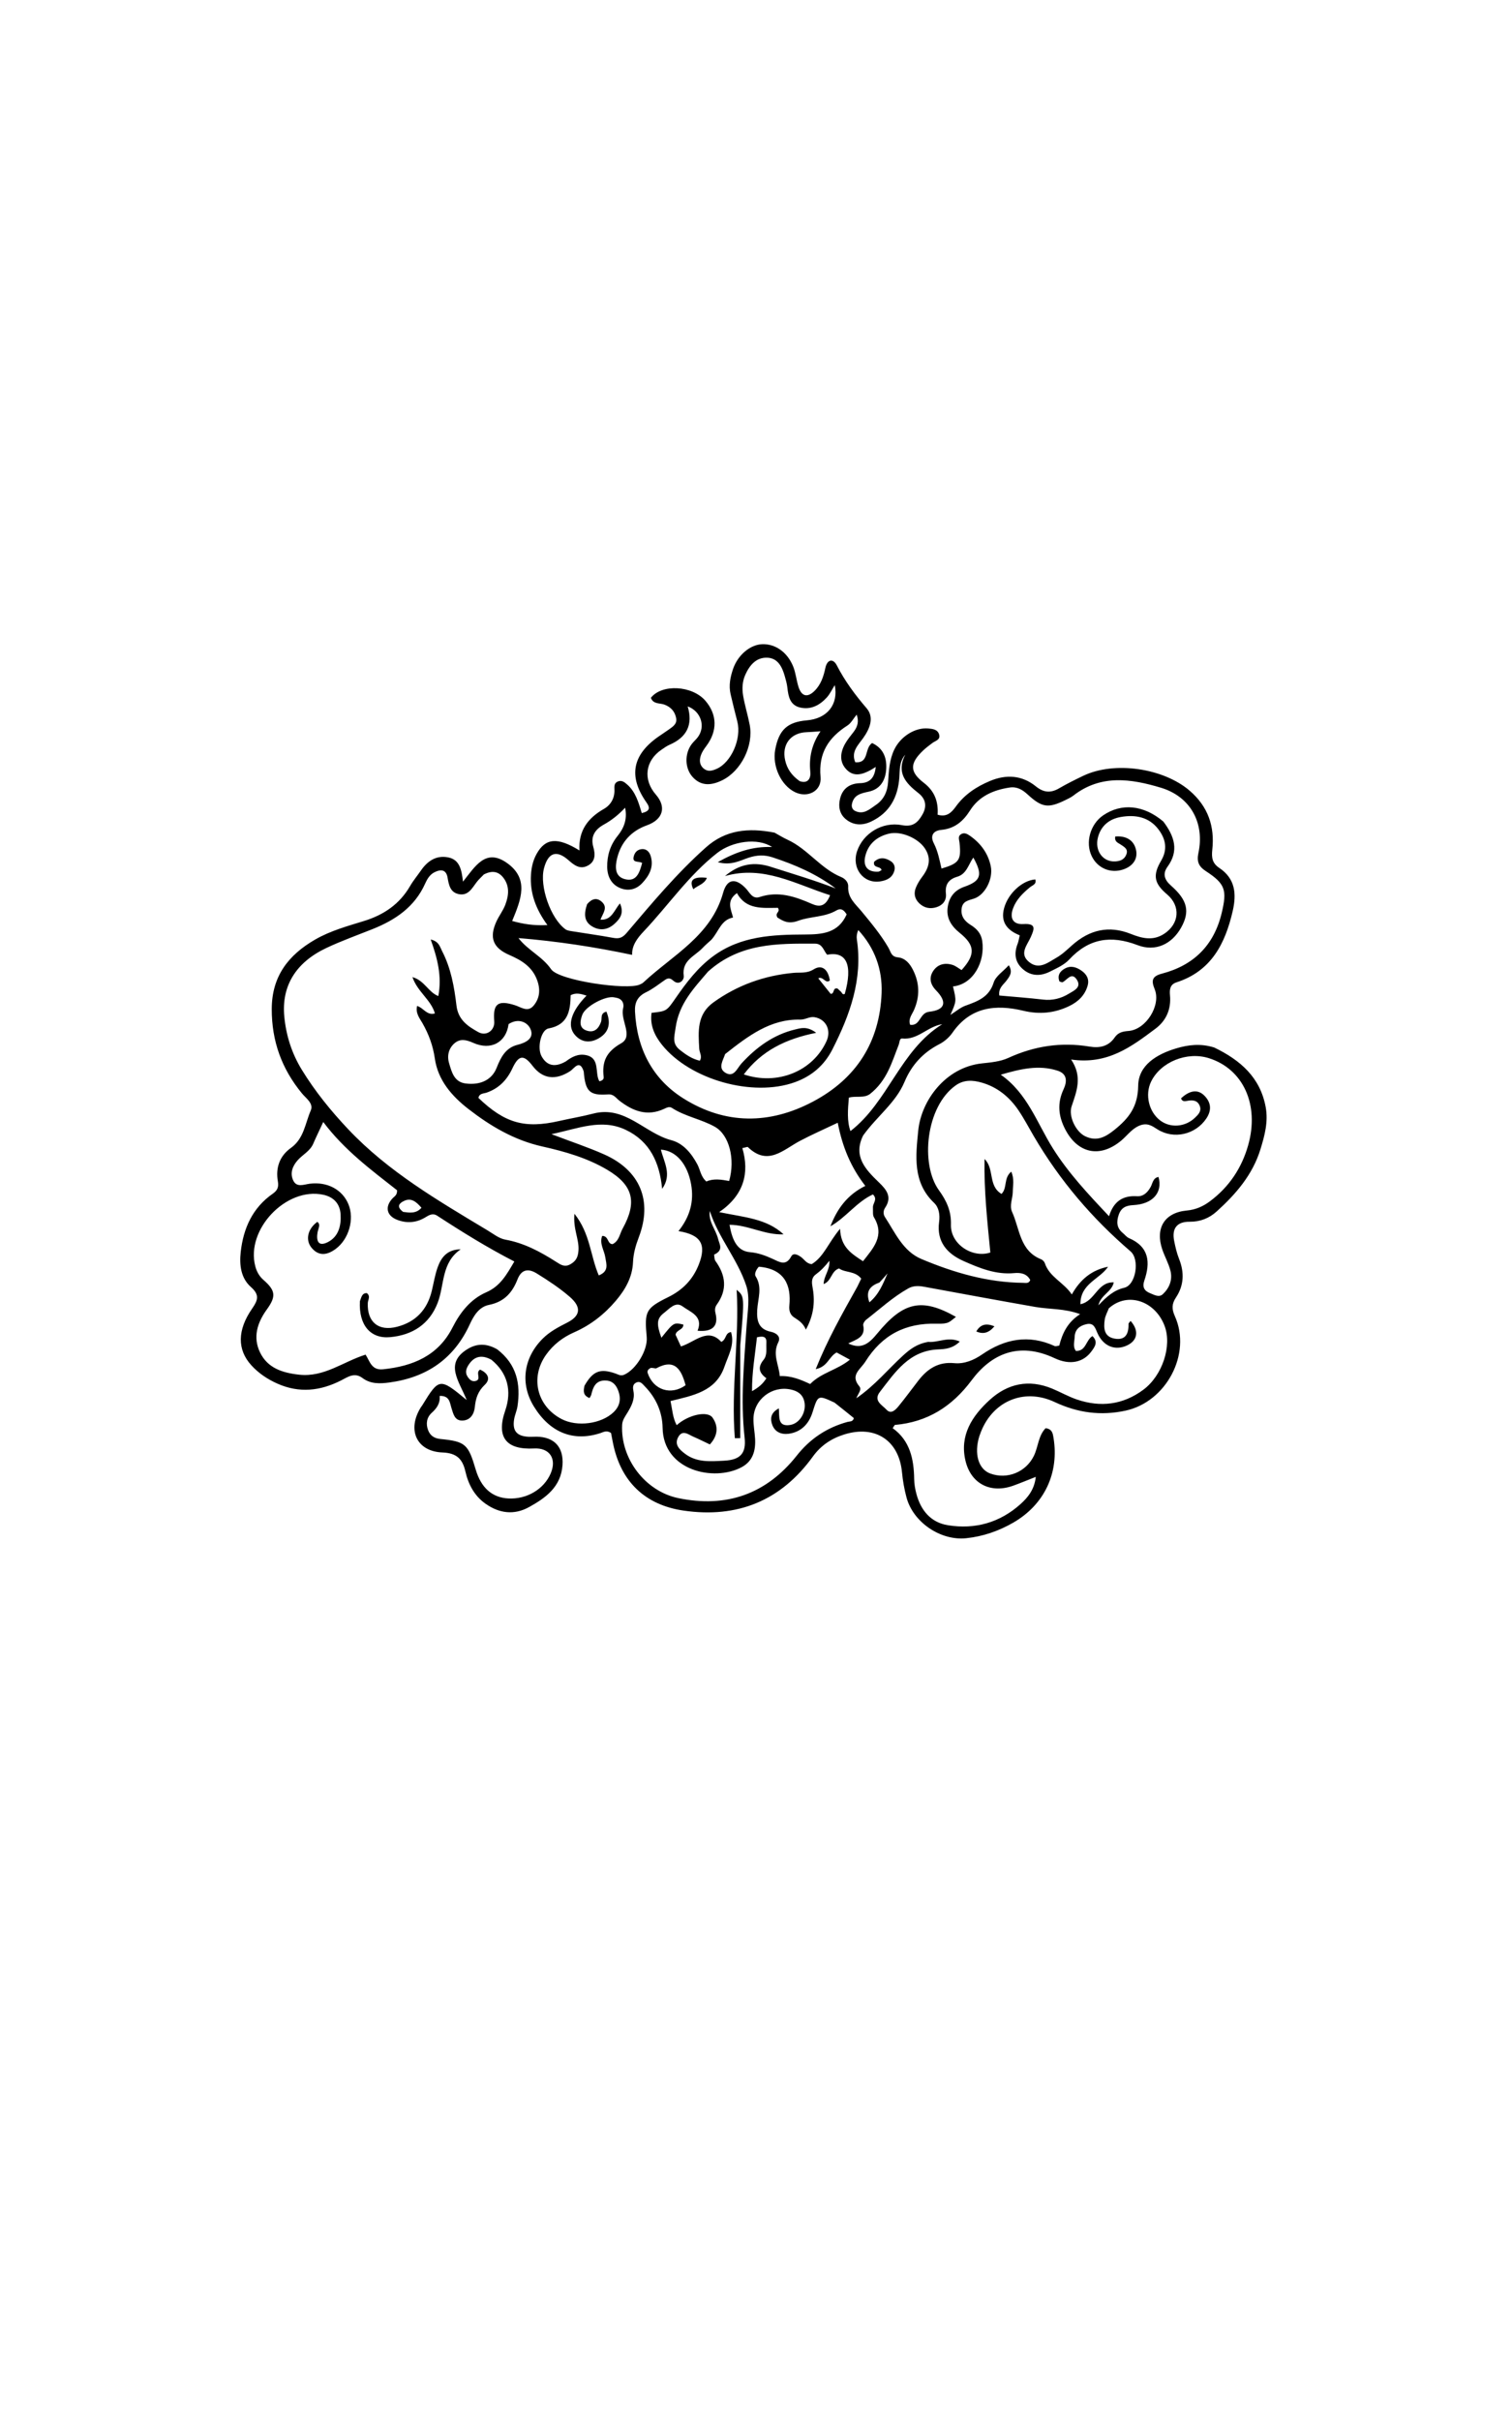 <svg version="1.1" id="Layer_1" xmlns="http://www.w3.org/2000/svg" xmlns:xlink="http://www.w3.org/1999/xlink" x="0px" y="0px"
	 width="100%" viewBox="0 0 560 896" enable-background="new 0 0 560 896" xml:space="preserve">
<path fill="#000000" opacity="1" stroke="none" 
	d="
M449.72,387.841 
	C459.503,392.571 466.75,398.968 468.769,409.878 
	C469.78,415.342 468.389,420.482 466.812,425.582 
	C463.906,434.979 457.72,442.137 450.599,448.559 
	C447.82,451.065 444.518,452.384 440.574,452.347 
	C435.887,452.304 433.969,454.847 434.867,459.397 
	C435.315,461.668 435.839,463.965 436.69,466.107 
	C438.68,471.116 438.526,475.895 435.531,480.41 
	C434.011,482.7 433.926,484.623 435.122,487.28 
	C441.419,501.264 431.954,519.046 416.847,522.295 
	C407.69,524.265 399.159,523.108 390.626,519.109 
	C378.939,513.634 367.071,519.084 362.919,531.21 
	C362.865,531.368 362.791,531.519 362.741,531.677 
	C360.683,538.213 362.358,543.97 366.784,545.577 
	C373.092,547.867 379.973,545.033 382.906,539.048 
	C384.549,535.695 384.528,531.587 387.262,528.787 
	C389.738,529.076 389.945,530.808 390.208,532.447 
	C392.29,545.397 386.827,557.09 375.288,563.75 
	C369.92,566.849 364.076,568.876 357.854,569.524 
	C348.348,570.515 338.195,563.629 335.737,554.416 
	C334.926,551.374 334.367,548.227 334.069,545.092 
	C332.948,533.321 324.166,527.526 312.703,531.099 
	C307.945,532.582 304.049,535.158 301.079,539.264 
	C289.214,555.667 273.121,562.191 253.194,559.3 
	C239.024,557.245 230.063,548.693 227.118,534.718 
	C226.813,533.272 226.553,531.817 226.317,530.596 
	C224.73,529.411 223.498,530.24 222.286,530.632 
	C212.274,533.862 203.682,530.413 197.731,520.739 
	C192.599,512.398 193.854,502.782 200.972,495.655 
	C203.611,493.013 206.849,491.334 210.126,489.666 
	C215.108,487.131 215.353,483.894 211.031,480.157 
	C207.233,476.873 203.073,474.133 198.813,471.501 
	C195.488,469.446 193.056,470.133 191.676,473.674 
	C189.731,478.666 186.697,482.016 181.119,483.13 
	C177.463,483.859 175.496,487.044 173.989,490.334 
	C168.141,503.103 158.047,509.992 144.274,511.858 
	C140.712,512.341 137.252,512.463 134.226,510.198 
	C131.264,507.98 128.759,509.864 126.349,511.089 
	C118.643,515.002 110.904,515.885 102.81,512.314 
	C99.077,510.668 95.774,508.45 93.072,505.476 
	C87.825,499.699 87.855,492.449 93.411,484.461 
	C95.551,481.385 96.195,479.402 92.939,476.522 
	C89.206,473.221 88.618,468.372 89.152,463.568 
	C90.132,454.753 93.548,447.165 101.038,441.955 
	C102.853,440.693 103.265,439.402 102.91,437.366 
	C102.029,432.325 103.606,427.968 107.733,425.027 
	C112.588,421.568 113.018,415.933 115.091,411.162 
	C116.231,408.54 113.354,406.67 111.856,404.854 
	C104.341,395.745 100.626,385.488 100.649,373.581 
	C100.672,361.472 106.808,353.599 116.673,347.898 
	C122.342,344.623 128.648,342.897 134.843,340.986 
	C142.159,338.729 148.011,334.749 151.904,328.026 
	C153.068,326.016 154.588,324.214 155.911,322.294 
	C158.376,318.715 161.672,316.544 166.077,317.463 
	C170.22,318.328 170.97,321.978 171.473,326.431 
	C175.958,320.864 179.809,313.94 187.695,319.464 
	C196.157,325.391 192.931,333.131 189.691,340.988 
	C193.811,342.131 197.695,342.772 202.744,342.505 
	C198.394,336.527 196.215,330.584 196.656,323.838 
	C196.835,321.105 197.412,318.572 198.72,316.204 
	C201.98,310.302 206.414,309.82 214.615,314.879 
	C214.186,307.529 217.761,302.867 223.694,299.479 
	C226.191,298.053 227.71,295.498 227.566,292.345 
	C227.512,291.15 227.452,289.932 228.791,289.36 
	C230.277,288.724 231.361,289.642 232.354,290.526 
	C235.441,293.273 236.516,297.163 237.699,301.052 
	C240.599,300.35 240.924,299.221 239.451,297.134 
	C232.678,287.533 234.138,279.559 243.836,272.754 
	C245.063,271.893 246.339,271.1 247.55,270.217 
	C249.02,269.144 250.841,268.141 250.438,265.947 
	C249.992,263.52 248.567,261.82 246.116,260.895 
	C244.372,260.237 241.926,260.805 241.068,258.362 
	C245.137,253.149 256.389,253.779 261.27,259.469 
	C265.664,264.592 265.762,270.649 261.603,276.205 
	C260.814,277.26 260.017,278.392 259.596,279.617 
	C258.978,281.414 259.015,283.274 260.71,284.623 
	C262.244,285.843 263.831,285.367 265.417,284.669 
	C270.848,282.28 274.697,273.501 273.092,267.186 
	C272.231,263.8 271.367,260.415 270.587,257.011 
	C269.855,253.816 270.466,250.706 271.501,247.679 
	C273.26,242.535 277.813,238.695 282.258,238.517 
	C287.036,238.325 291.53,241.342 293.73,246.672 
	C294.732,249.097 294.941,251.837 295.752,254.356 
	C296.883,257.869 299.061,258.383 301.669,255.813 
	C304.014,253.504 305.012,250.509 305.676,247.362 
	C306.375,244.044 308.573,243.719 309.931,246.355 
	C312.93,252.178 316.699,257.263 320.962,262.223 
	C323.844,265.576 322.22,269.73 319.682,273.284 
	C317.843,275.86 315.115,278.334 316.77,282.23 
	C322.046,282.634 320.048,277.091 323.002,275.103 
	C326.99,276.969 328.47,280.334 328.232,284.633 
	C327.998,288.851 326.085,292.167 321.801,293.096 
	C318.836,293.739 316.219,294.275 315.527,297.7 
	C315.312,298.765 315.728,299.774 316.7,300.246 
	C319.874,301.787 322.122,299.559 324.393,298.031 
	C327.325,296.059 328.673,293.145 328.919,289.557 
	C329.202,285.424 329.382,281.23 331.284,277.387 
	C333.65,272.607 338.955,269.307 343.738,269.713 
	C345.417,269.855 347.262,270.035 347.822,271.945 
	C348.404,273.935 346.431,274.261 345.299,275.114 
	C344.106,276.014 342.896,276.912 341.822,277.944 
	C336.944,282.634 336.841,285.748 342.139,289.824 
	C346.142,292.904 347.576,296.744 347.265,301.648 
	C350.655,302.652 352.424,300.836 354.038,298.595 
	C357.259,294.122 361.703,291.228 366.688,289.146 
	C372.679,286.643 378.523,287.006 383.65,291.152 
	C386.561,293.507 389.165,293.681 392.295,291.854 
	C395.168,290.176 398.164,288.697 401.167,287.256 
	C412.811,281.669 430.942,284.43 440.614,292.751 
	C447.463,298.644 449.932,305.995 448.994,314.601 
	C448.667,317.594 449,319.625 451.621,321.376 
	C457.488,325.294 458.028,330.911 456.56,337.301 
	C453.769,349.447 448.582,359.568 435.726,363.715 
	C433.268,364.508 433.146,366.471 433.336,368.569 
	C433.795,373.648 431.922,377.906 427.974,380.856 
	C419.132,387.462 410.268,394.277 396.707,392.279 
	C401.038,398.707 398.725,404.093 396.886,409.646 
	C395.656,413.359 398.503,419.061 401.904,420.693 
	C406.103,422.708 409.262,421.135 412.739,418.339 
	C418.133,414.002 421.45,409.748 421.553,401.957 
	C421.654,394.379 428.422,390.321 435.588,388.174 
	C440.143,386.809 444.705,386.274 449.72,387.841 
M319.683,420.412 
	C315.863,428.116 320.585,433.023 325.497,437.747 
	C328.356,440.498 330.523,443.163 327.796,447.219 
	C327.127,448.214 327.076,449.57 327.739,450.58 
	C331.549,456.39 334.424,463.277 341.283,466.158 
	C353.314,471.213 365.776,474.848 379.002,474.968 
	C379.91,474.976 381.071,475.315 381.571,473.924 
	C380.274,471.487 377.941,471.144 375.606,471.366 
	C368.824,472.01 362.772,469.512 356.861,466.891 
	C350.788,464.198 346.822,459.741 347.814,452.417 
	C348.168,449.805 347.779,447.089 345.968,445.369 
	C337.932,437.735 339.174,427.913 340.082,418.646 
	C341.183,407.421 350.239,395.151 363.702,393.716 
	C366.981,393.366 370.471,393.057 373.398,391.714 
	C383.098,387.262 393.071,385.755 403.571,387.503 
	C407.289,388.121 410.578,387.429 412.843,384.121 
	C414.107,382.273 415.784,381.883 417.953,381.716 
	C424.453,381.217 430.096,372.212 427.653,366.239 
	C426.354,363.062 426.64,361.462 430.324,360.496 
	C442.104,357.41 449.633,350.017 452.497,337.965 
	C454.488,329.582 453.852,327.245 446.574,322.512 
	C443.912,320.78 443.195,318.915 443.852,315.843 
	C446.247,304.648 440.857,294.928 429.963,291.651 
	C418.904,288.324 407.743,286.644 397.558,294.555 
	C396.648,295.261 395.558,295.756 394.512,296.266 
	C388.242,299.322 385.888,299.013 380.644,294.185 
	C378.705,292.401 376.682,291.169 373.95,291.58 
	C367.948,292.484 362.628,294.773 359.288,300.056 
	C356.712,304.13 353.564,306.797 348.602,307.269 
	C345.682,307.547 344.404,309.381 345.847,312.2 
	C347.365,315.166 347.965,318.394 348.708,321.585 
	C355.26,319.642 356.074,318.468 355.368,311.957 
	C355.243,310.803 354.672,309.591 355.981,308.834 
	C357.155,308.155 358.244,308.75 359.223,309.434 
	C363.21,312.216 365.957,315.926 366.948,320.696 
	C367.915,325.351 364.867,331.317 360.811,332.68 
	C358.711,333.386 356.525,333.6 356.16,336.38 
	C355.777,339.297 357.338,341.115 359.587,342.513 
	C361.817,343.899 363.395,345.672 363.788,348.384 
	C364.906,356.096 360.516,364.433 352.954,365.225 
	C354.264,370.652 354.264,370.652 351.998,375.774 
	C353.969,374.534 355.631,373.056 357.574,372.354 
	C362.114,370.713 366.317,369.234 368.025,363.788 
	C368.772,361.408 371.545,359.663 373.629,357.376 
	C375.207,359.969 373.954,361.483 372.765,363.076 
	C371.625,364.603 369.729,365.766 370.108,368.588 
	C375.497,369.078 380.926,369.469 386.327,370.099 
	C389.825,370.506 392.987,369.685 395.873,367.917 
	C397.723,366.783 400.71,365.575 398.809,362.701 
	C396.842,359.726 395.237,362.88 393.522,363.676 
	C393.303,363.777 392.923,363.529 392.392,363.379 
	C391.549,361.179 392.5,359.627 394.453,358.572 
	C396.627,357.399 398.658,358.076 400.538,359.378 
	C402.502,360.738 403.505,362.575 402.818,364.972 
	C401.784,368.574 399.261,370.935 395.988,372.507 
	C390.546,375.119 385.005,375.662 378.996,374.227 
	C368.81,371.795 359.435,372.747 352.766,382.352 
	C351.572,384.071 349.786,385.635 347.925,386.59 
	C341.862,389.7 337.618,394.333 335.005,400.565 
	C331.756,408.313 324.857,413.222 319.683,420.412 
M179.211,323.763 
	C178.3,324.723 177.29,325.609 176.499,326.66 
	C174.799,328.921 173.381,331.759 169.913,331.05 
	C166.748,330.403 166.236,327.664 165.765,324.921 
	C165.241,321.871 163.22,321.784 160.9,322.957 
	C159.17,323.832 158.209,325.48 157.467,327.138 
	C153.583,335.816 146.417,340.632 137.965,344.006 
	C132.243,346.291 126.421,348.371 120.858,350.996 
	C109.52,356.348 104.232,365.113 105.289,376.329 
	C105.954,383.386 108.067,390.018 111.787,396.087 
	C116.682,404.076 122.543,411.299 128.974,418.108 
	C143.826,433.834 162.294,444.543 180.56,455.542 
	C182.696,456.827 184.835,458.556 187.17,458.975 
	C194.114,460.22 200.1,463.447 205.889,467.136 
	C207.69,468.284 209.112,469.317 211.286,468.07 
	C213.365,466.878 214.09,465.44 214.254,462.909 
	C214.52,458.794 212.213,455.039 212.757,449.392 
	C218.637,456.786 218.64,464.988 221.769,472.219 
	C225.637,470.692 224.574,468.04 224.182,465.492 
	C223.779,462.878 221.905,460.368 223.039,457.591 
	C225.522,457.594 224.859,460.65 226.897,460.637 
	C229.309,459.443 229.495,456.889 230.599,454.896 
	C236.063,445.031 234.541,438.792 224.783,433.042 
	C217.395,428.689 209.121,426.329 200.882,424.488 
	C190.45,422.157 181.687,416.961 173.497,410.613 
	C167.347,405.847 162.202,399.949 161.048,391.92 
	C160.363,387.156 158.811,382.953 156.485,378.859 
	C155.437,377.015 153.841,375.191 154.484,372.444 
	C156.93,373.195 158.087,376.084 161.079,375.219 
	C159.586,370.095 154.632,367.252 152.756,361.769 
	C157.267,363.043 158.672,367.424 162.34,368.785 
	C163.741,361.484 162.011,354.82 159.519,347.842 
	C162.62,348.572 162.928,350.583 163.725,352.116 
	C167.012,358.435 168.246,365.392 169.062,372.304 
	C169.695,377.665 173.343,380.012 177.14,382.129 
	C180.202,383.837 183.317,381.414 183.05,378.148 
	C182.517,371.622 184.377,370.191 190.694,372.169 
	C192.964,372.879 195.44,374.912 197.59,372.383 
	C199.894,369.672 200.215,366.47 198.975,362.998 
	C197.171,357.948 193.191,355.55 188.621,353.568 
	C182.541,350.93 181.129,347.141 183.867,341.159 
	C184.835,339.044 186.332,337.151 187.146,334.991 
	C188.409,331.638 188.837,328.123 186.448,325.009 
	C184.737,322.778 182.464,322.09 179.211,323.763 
M286.87,308.29 
	C288.472,309.168 290.026,310.149 291.683,310.907 
	C299.147,314.322 303.915,321.597 311.581,324.742 
	C312.983,325.318 314.237,326.654 314.147,328.204 
	C313.899,332.438 316.843,334.7 319.158,337.507 
	C322.662,341.754 326.219,346.045 328.982,350.768 
	C329.999,352.507 330.012,354.204 332.568,354.459 
	C335.255,354.728 336.944,356.732 338.116,359.05 
	C340.597,363.953 340.738,368.918 338.501,373.984 
	C337.754,375.674 336.29,377.289 337.102,379.434 
	C340.995,379.933 340.471,375.007 344.145,374.6 
	C350.175,373.932 350.873,370.978 346.662,366.651 
	C344.489,364.418 343.997,361.912 345.681,359.428 
	C347.334,356.99 349.998,356.358 352.796,357.253 
	C354.005,357.64 355.052,358.53 356.137,359.171 
	C361.316,353.46 361.169,350.017 355.493,345.439 
	C352.282,342.849 350.309,339.824 351.05,335.532 
	C351.671,331.933 353.691,329.539 357.174,328.322 
	C363.346,326.165 364.044,323.899 360.492,317.51 
	C358.682,320.063 358.013,323.584 354.568,324.598 
	C351.348,325.545 349.965,327.458 350.34,330.885 
	C350.604,333.301 349.255,335.095 346.962,335.852 
	C344.603,336.632 342.333,336.244 340.468,334.454 
	C338.704,332.761 338.338,330.689 339.271,328.502 
	C339.852,327.141 340.642,325.832 341.539,324.652 
	C344.087,321.302 345.057,317.859 342.521,314.08 
	C339.953,310.255 333.676,307.633 329.354,308.634 
	C324.741,309.701 321.496,312.514 320.444,317.108 
	C319.629,320.664 321.262,322.963 325.291,322.736 
	C325.708,322.712 326.106,322.346 326.514,322.137 
	C326.098,320.54 323.233,321.557 323.753,319.084 
	C325.692,317.264 327.86,317.481 329.982,318.897 
	C331.184,319.699 331.64,321.016 331.229,322.431 
	C330.473,325.035 328.376,325.987 325.952,326.344 
	C319.765,327.256 315.338,321.443 317.425,315.195 
	C319.644,308.55 326.797,304.107 334.07,305.513 
	C338.051,306.284 339.928,304.583 341.644,301.579 
	C343.456,298.404 342.793,295.7 340.117,293.613 
	C335.462,289.984 331.886,286.092 335.269,279.415 
	C333.018,282.136 333.293,285.004 333.094,287.81 
	C332.577,295.133 329.523,300.914 322.641,304.179 
	C319.364,305.733 316.074,305.634 313.24,303.289 
	C310.815,301.282 310.432,298.374 311.189,295.5 
	C312.158,291.826 314.821,290.073 318.584,289.969 
	C322.158,289.87 323.954,287.987 324.341,283.957 
	C323.463,284.5 322.971,284.838 322.449,285.12 
	C319.514,286.698 316.367,287.729 313.68,285.085 
	C310.803,282.252 311.128,278.736 312.981,275.41 
	C313.866,273.822 315.07,272.407 316.182,270.954 
	C317.637,269.051 318.18,267.053 317.284,264.588 
	C316.029,266.113 315.216,267.747 313.898,268.593 
	C306.898,273.088 303.091,278.761 303.91,287.675 
	C304.394,292.937 299.094,295.565 294.444,293.298 
	C289.29,290.786 285.993,283.721 287.112,277.589 
	C288.454,270.243 291.6,267.326 298.845,266.708 
	C306.398,266.063 310.59,260.847 309.173,253.66 
	C308.155,255.271 307.391,256.964 306.199,258.265 
	C303.603,261.097 300.348,262.857 296.406,261.975 
	C292.623,261.128 291.98,257.93 291.623,254.628 
	C291.463,253.15 291.041,251.69 290.628,250.254 
	C289.663,246.891 288.075,243.674 284.206,243.513 
	C280.082,243.342 277.644,246.268 276.046,249.815 
	C274.911,252.332 274.793,255.043 275.249,257.67 
	C275.874,261.271 276.974,264.787 277.669,268.379 
	C279.16,276.089 274.495,285.489 267.451,288.911 
	C263.599,290.782 259.72,291.25 256.486,287.637 
	C253.632,284.448 253.514,279.145 256.131,275.572 
	C256.817,274.636 257.744,273.878 258.442,272.949 
	C261.409,268.995 259.65,263.37 254.696,261.541 
	C256.732,268.349 254.346,272.991 248.006,275.737 
	C246.948,276.196 245.99,276.907 245.025,277.558 
	C238.955,281.652 238.072,288.654 242.911,294.208 
	C246.92,298.811 245.567,303.427 239.607,305.569 
	C233.846,307.639 230.096,311.702 228.61,317.57 
	C227.828,320.66 227.493,324.517 231.482,325.514 
	C235.81,326.597 236.892,322.996 237.829,319.519 
	C236.65,318.704 234.099,319.67 234.703,317.151 
	C235.026,315.805 235.858,314.696 237.333,314.438 
	C239.381,314.079 240.543,315.374 241.029,317.051 
	C242.179,321.016 240.473,324.21 237.831,327 
	C235.672,329.279 232.891,329.973 230.038,328.94 
	C226.524,327.667 224.957,324.647 224.889,321.081 
	C224.809,316.831 225.98,312.926 228.742,309.495 
	C231.016,306.668 232.416,303.447 231.527,299.06 
	C228.874,301.878 226.392,303.766 223.617,305.31 
	C220.409,307.096 218.644,309.654 219.738,313.556 
	C220.504,316.29 220.584,319.011 217.644,320.53 
	C214.768,322.016 212.617,320.307 210.531,318.466 
	C206.125,314.577 202.999,315.651 201.474,321.498 
	C199.753,328.091 203.919,340.054 209.406,344.056 
	C210.03,344.512 210.942,344.642 211.745,344.773 
	C216.835,345.6 221.949,346.289 227.018,347.227 
	C229.191,347.629 230.462,347.321 232.071,345.43 
	C241.418,334.442 250.66,323.347 261.49,313.712 
	C268.734,307.267 277.118,306.383 286.87,308.29 
M117.623,456.202 
	C117.091,459.309 117.772,461.753 121.421,459.892 
	C125.398,457.864 126.405,453.795 126.145,449.61 
	C125.9,445.661 123.585,443.178 119.704,442.349 
	C105.98,439.42 90.969,455.212 94.548,468.821 
	C95.058,470.759 95.973,472.488 97.571,473.884 
	C102.052,477.8 102.352,479.955 98.829,484.825 
	C95.256,489.764 93.599,495.137 96.31,500.734 
	C99.108,506.509 104.527,508.281 110.751,508.971 
	C120.077,510.006 127.064,504.159 135.398,501.555 
	C136.974,503.939 137.533,507.427 141.875,506.979 
	C152.93,505.837 162.291,501.944 167.577,491.541 
	C170.481,485.826 174.296,480.996 180.094,478.466 
	C185.329,476.181 187.65,471.904 190.493,467.07 
	C180.452,461.896 171.139,456.125 161.96,450.137 
	C160.197,448.987 158.837,449.949 157.382,450.815 
	C154.169,452.727 150.709,452.973 147.274,451.705 
	C143.126,450.174 142.432,446.791 145.442,443.623 
	C146.108,442.922 147.145,442.503 147.059,440.692 
	C137.639,433.282 127.607,425.914 119.726,415.419 
	C118.232,418.64 117.063,421.014 116.021,423.442 
	C114.835,426.207 112.113,427.475 110.25,429.576 
	C108.333,431.738 107.372,434.296 108.547,436.944 
	C109.826,439.827 112.508,438.545 114.736,438.267 
	C121.22,437.46 126.803,440.42 129.054,445.875 
	C131.33,451.39 129.222,458.831 124.278,462.451 
	C121.248,464.671 118.108,465.245 115.419,462.017 
	C112.981,459.09 113.987,454.948 117.521,452.392 
	C118.805,453.33 118.006,454.465 117.623,456.202 
M421.632,416.92 
	C419.003,418.177 417.349,420.587 415.174,422.381 
	C407.349,428.833 399.192,427.079 394.541,418.158 
	C391.968,413.222 391.529,408.416 393.902,403.334 
	C395.26,400.425 395.331,397.596 391.682,396.415 
	C384.647,394.139 377.816,395.82 370.653,397.904 
	C380.542,404.805 384.059,415.783 389.935,425.142 
	C395.669,434.274 403.003,442.097 410.754,450.3 
	C412.477,444.725 415.911,442.588 421.112,442.903 
	C423.477,443.046 425.04,441.515 426.18,439.441 
	C426.917,438.1 427.012,436.127 429.071,435.759 
	C430.697,441.533 426.95,445.835 419.71,446.193 
	C417.02,446.326 415.267,447.153 414.368,449.711 
	C413.462,452.289 413.525,454.615 415.827,456.49 
	C416.602,457.12 417.244,458.025 418.12,458.401 
	C425.638,461.632 426.126,467.409 423.83,474.12 
	C422.997,476.555 423.793,477.942 426.006,478.826 
	C427.548,479.442 429.278,480.488 430.697,479.156 
	C433.131,476.868 434.324,473.821 433.511,470.53 
	C432.839,467.812 431.391,465.297 430.481,462.626 
	C427.785,454.721 431.312,448.96 439.544,448.197 
	C442.882,447.888 445.609,446.658 448.185,444.729 
	C455.247,439.441 459.893,432.446 462.278,424.041 
	C466.531,409.059 460.457,395.791 447.722,391.781 
	C439.625,389.232 429.91,393.164 426.349,400.432 
	C423.984,405.26 425.467,411.634 429.706,414.855 
	C433.462,417.709 438.916,417.308 442.523,413.892 
	C443.749,412.73 445.054,411.473 444.401,409.599 
	C443.66,407.474 441.89,407.188 439.89,407.561 
	C438.924,407.742 437.864,408.001 437.428,406.662 
	C440.602,403.693 443.591,403.223 445.987,405.586 
	C448.573,408.138 448.857,411.057 446.762,414.162 
	C442.762,420.087 434.721,421.955 428.689,418.141 
	C426.661,416.859 424.84,415.439 421.632,416.92 
M382.843,420.592 
	C380.989,417.433 379.292,414.168 377.246,411.139 
	C373.889,406.17 369.412,402.486 363.558,400.821 
	C360.297,399.893 357.027,399.701 353.984,401.851 
	C342.868,409.705 340.805,431.094 347.744,440.679 
	C350.563,444.573 352.348,448.352 352.2,453.454 
	C351.993,460.626 360.107,465.939 366.793,463.742 
	C365.665,452.237 364.427,440.75 364.636,429.117 
	C368.396,432.704 365.87,439.048 370.926,442.047 
	C373.142,439.904 371.638,436.131 374.543,433.813 
	C375.747,436.547 375.123,439.003 375.095,441.383 
	C375.066,443.847 373.752,446.303 374.872,448.767 
	C377.722,455.036 377.658,463.102 385.619,466.26 
	C386.181,466.484 386.783,467.115 386.974,467.688 
	C388.699,472.863 393.963,474.777 396.968,479.273 
	C400.121,473.645 404.391,470.209 410.388,469.009 
	C407.303,473.686 400.114,475.194 400.151,482.883 
	C405.61,481.815 406.42,474.531 412.508,474.797 
	C411.756,478.378 407.748,479.34 406.811,483.308 
	C409.943,480.009 412.536,477.702 416.402,476.787 
	C420.738,475.76 422.181,466.29 418.736,463.332 
	C404.623,451.213 392.63,437.304 382.843,420.592 
M410.673,484.407 
	C410.15,485.796 409.364,487.147 409.157,488.581 
	C408.707,491.708 408.851,494.924 412.805,495.621 
	C416.866,496.337 418.058,493.796 417.968,490.222 
	C417.959,489.854 418.457,489.474 418.739,489.072 
	C421.94,492.659 421.36,496.318 417.413,498.15 
	C412.975,500.211 408.596,498.451 406.444,493.53 
	C405.605,491.611 405.109,489.657 402.364,490.273 
	C399.809,490.846 398.115,492.274 398.02,495 
	C397.959,496.736 397.26,498.599 398.484,500.184 
	C402.271,500.313 402.12,496.191 404.606,494.68 
	C406.862,496.864 405.438,498.717 404.199,500.396 
	C401.284,504.348 396.381,505.585 390.658,502.893 
	C377.141,496.533 366.997,501.471 359.849,511.056 
	C352.617,520.754 343.537,526.505 331.492,527.577 
	C331.289,527.595 331.127,528.064 330.624,528.78 
	C337.033,533.373 338.476,540.219 338.582,547.644 
	C338.607,549.459 338.933,551.311 339.399,553.073 
	C341.02,559.203 344.73,563.695 351.09,564.716 
	C361.149,566.33 370.323,563.757 377.978,556.878 
	C380.74,554.395 383.13,551.432 383.624,546.81 
	C380.501,548.035 377.929,549.111 375.311,550.058 
	C366.974,553.074 359.632,549.459 357.585,540.843 
	C355.355,531.454 360.004,524.311 366.51,518.356 
	C373.208,512.225 381.065,510.573 389.672,514.124 
	C392.749,515.394 395.672,517.08 398.811,518.15 
	C407.583,521.14 415.904,520.151 423.446,514.559 
	C430.501,509.328 434.116,498.365 431.35,490.959 
	C427.899,481.719 417.668,478.105 410.673,484.407 
M216.474,513.064 
	C219.591,507.632 222.238,506.558 227.901,508.523 
	C228.98,508.898 229.854,509.558 231.172,508.989 
	C235.55,507.099 239.965,499.867 239.525,495.048 
	C238.653,485.518 239.096,484.394 247.506,480.248 
	C252.887,477.596 256.642,473.715 258.816,468.179 
	C261.693,460.855 259.729,457.176 251.286,455.822 
	C255.47,450.568 257.119,444.953 255.968,438.478 
	C254.671,431.18 250.526,426.017 244.769,425.648 
	C245.937,430.353 248.969,434.974 245.234,440.167 
	C244.316,430.531 240.767,422.618 231.793,418.341 
	C222.776,414.044 214.223,417.835 204.247,419.922 
	C211.668,422.749 217.843,424.788 223.756,427.415 
	C237.107,433.349 241.738,444.589 236.579,458.127 
	C235.437,461.125 234.585,464.117 234.45,467.313 
	C234.213,472.929 231.58,477.492 228.065,481.63 
	C223.799,486.654 218.719,490.62 212.65,493.285 
	C208.447,495.131 204.903,497.848 202.234,501.614 
	C196.263,510.036 198.863,520.666 208.033,525.418 
	C213.79,528.402 222.737,527.215 227.255,522.855 
	C229.701,520.494 230.117,517.771 228.87,514.628 
	C227.962,512.34 226.456,511.086 223.981,511.123 
	C220.543,511.175 219.641,513.651 218.989,516.381 
	C218.88,516.835 218.548,517.236 218.332,517.637 
	C216.111,516.709 215.95,515.352 216.474,513.064 
M263.481,347.928 
	C262.386,348.946 261.228,349.905 260.208,350.993 
	C257.361,354.027 252.477,355.529 253.231,361.281 
	C253.451,362.96 251.459,364.961 249.402,363.119 
	C247.737,361.628 246.888,362.385 245.609,363.289 
	C243.571,364.728 241.56,366.279 239.331,367.355 
	C236.2,368.866 235.01,371.105 235.184,374.524 
	C235.882,388.237 241.593,399.472 253.143,406.712 
	C268.653,416.435 285.034,416.391 301.148,407.844 
	C317.164,399.348 325.827,385.818 326.519,367.673 
	C326.853,358.903 323.963,350.949 317.874,344.344 
	C317.333,345.603 317.19,346.743 317.355,347.838 
	C319.578,362.586 314.807,375.745 308.288,388.554 
	C305.248,394.527 300.544,398.486 294.338,400.705 
	C278.721,406.289 255.543,399.77 245.159,386.816 
	C242.43,383.413 240.652,379.558 241.325,375.002 
	C246.893,374.382 246.888,374.379 250.235,369.544 
	C254.225,363.78 258.407,358.235 264.167,354.005 
	C274.369,346.514 286.195,346.056 298.067,346.001 
	C304.502,345.971 310.46,345.542 313.576,338.558 
	C312.758,337.275 311.732,335.955 309.72,337.12 
	C305.343,339.654 300.136,339.253 295.7,340.892 
	C291.791,342.335 289.854,340.87 287.933,339.71 
	C286.861,337.842 289.173,337.763 288.108,336.118 
	C282.506,336.145 276.309,336.9 272.95,330.663 
	C268.845,333.584 270.792,336.721 271.493,339.71 
	C267.019,340.587 266.299,344.761 263.481,347.928 
M323.311,447.009 
	C323.216,445.497 325.196,444.058 323.304,442.231 
	C317.243,445.023 313.374,450.76 307.563,454.033 
	C310.017,447.645 313.772,442.373 320.489,439.078 
	C315.142,432.165 312.016,424.722 310.273,415.694 
	C305.222,418.103 300.669,420.094 296.285,422.407 
	C290.104,425.668 284.376,431.887 276.976,424.692 
	C276.843,424.564 276.362,424.794 274.944,425.074 
	C277.609,434.235 275.622,442.433 266.37,448.788 
	C275.794,450.732 283.943,451.191 290.212,457.008 
	C283.304,457.34 277.103,453.516 270.203,453.471 
	C271.294,459.966 273.508,463.248 277.769,463.615 
	C280.87,463.882 283.534,464.89 286.265,466.141 
	C288.595,467.209 291.073,468.888 293.021,465.232 
	C293.808,463.755 295.34,464.506 296.519,465.297 
	C297.866,466.2 298.666,467.916 300.645,468.036 
	C305.141,465.329 306.767,460.11 311.149,454.948 
	C311.344,461.838 315.527,464.258 319.633,466.968 
	C323.404,462.133 327.824,457.552 323.671,450.68 
	C323.198,449.898 323.353,448.737 323.311,447.009 
M343.775,496.833 
	C347.465,497.158 351.237,494.742 355.48,496.709 
	C352.87,499.296 350.076,499.512 347.538,499.612 
	C336.727,500.04 331.556,508.031 325.877,515.359 
	C323.335,518.638 326.768,520.219 328.316,521.912 
	C330.035,523.791 331.709,521.97 332.847,520.581 
	C335.377,517.493 337.726,514.257 340.175,511.102 
	C343.522,506.791 347.55,504.133 353.405,504.705 
	C357.144,505.07 360.662,503.598 363.729,501.488 
	C372.173,495.679 381.017,493.983 390.62,498.376 
	C390.998,498.549 391.571,498.296 392.313,498.212 
	C393.455,493.691 395.377,489.538 400.045,486.569 
	C394.24,484.405 388.708,484.813 383.408,483.886 
	C369.664,481.482 355.946,478.928 342.221,476.414 
	C340.201,476.044 338.232,475.998 336.39,477.033 
	C330.699,480.233 325.913,484.66 320.794,488.633 
	C320.218,489.08 319.585,490.106 319.713,490.707 
	C320.672,495.196 317.021,495.946 314.174,497.416 
	C319.185,499.818 322.02,497.249 324.905,493.732 
	C334.654,481.844 341.496,480.488 354.055,487.571 
	C351.584,489.439 351.561,490.226 346.977,490.098 
	C335.295,489.769 326.708,494.272 320.504,504.141 
	C318.633,507.118 314.774,509.102 318.266,513.282 
	C319.278,514.494 317.93,515.764 317.155,517.713 
	C324.197,512.832 328.924,506.927 334.45,501.895 
	C336.953,499.616 339.522,497.576 343.775,496.833 
M286.137,321.151 
	C293.95,323.645 301.819,325.973 309.506,328.949 
	C302.426,323.596 294.431,320.137 286.071,317.412 
	C283.135,316.455 280.368,316.56 277.325,317.543 
	C274.107,318.583 270.863,320.584 265.825,319.216 
	C272.647,315.389 278.684,313.352 285.947,313.597 
	C280.562,310.051 271.175,311.474 265.64,315.804 
	C255.03,324.103 247.497,335.247 238.357,344.9 
	C236.013,347.376 233.973,350.115 234.121,353.541 
	C220.005,350.559 206.142,348.473 192.019,347.323 
	C195.599,351.949 200.84,354.089 204.114,358.859 
	C207.017,363.089 232.372,366.685 236.968,364.519 
	C237.419,364.306 237.907,364.103 238.262,363.771 
	C249.141,353.606 263.377,346.531 267.838,330.499 
	C269.29,325.281 272.52,324.996 276.267,328.969 
	C277.694,330.481 278.664,333.011 281.377,332.111 
	C288.264,329.827 294.492,331.938 300.681,334.655 
	C303.465,335.877 305.776,335.736 307.436,331.45 
	C294.632,327.386 282.87,320.279 268.52,324.354 
	C273.767,319.935 279.27,318.764 286.137,321.151 
M309.076,519.307 
	C302.868,516.445 302.963,516.475 300.921,522.939 
	C299.576,527.2 296.748,530.19 292.156,530.841 
	C289.508,531.216 287.049,530.292 286.041,527.587 
	C285.203,525.34 285.352,523.081 288.457,521.45 
	C288.717,524.573 287.925,528.352 292.653,527.594 
	C296.325,527.005 298.857,522.574 297.844,518.69 
	C297.159,516.069 295.209,514.961 292.81,514.451 
	C285.889,512.982 279.204,518.159 279.059,525.221 
	C279.008,527.699 279.519,530.183 279.661,532.67 
	C279.915,537.102 278.837,541.031 274.618,543.261 
	C264.371,548.677 245.656,544.541 245.407,528.63 
	C245.317,522.854 243,517.602 238.876,513.355 
	C237.994,512.446 237.119,511.111 235.527,511.951 
	C234.257,512.621 234.378,513.887 234.604,515.049 
	C235.193,518.086 233.878,520.563 232.399,523.02 
	C231.549,524.432 230.514,525.744 230.421,527.527 
	C229.773,540.045 238.936,552.128 251.223,554.679 
	C269.03,558.377 283.8,553.216 295.103,538.929 
	C300.063,532.66 306.239,528.574 313.868,526.466 
	C314.68,526.241 315.933,526.471 316.24,525.042 
	C314.051,523.27 311.86,521.497 309.076,519.307 
M216.194,396.717 
	C214.686,392.034 212.65,395.638 211.185,396.583 
	C205.741,400.094 200.984,399.518 197.233,394.615 
	C193.999,390.388 192.117,390.546 189.767,395.577 
	C187.754,399.888 184.788,402.946 180.261,404.534 
	C179.146,404.925 177.495,404.76 177.203,406.506 
	C186.967,415.857 194.344,417.949 207.041,415.059 
	C211.259,414.099 215.541,413.397 219.723,412.305 
	C231.527,409.224 238.74,419.56 248.63,422.153 
	C253.033,423.307 256.072,426.985 258.281,431.115 
	C259.361,433.134 259.521,435.634 261.616,437.451 
	C264.319,436.237 267.236,436.754 270.052,437.261 
	C272.354,429.17 270.111,420.212 264.778,417.202 
	C259.722,414.349 253.775,413.404 248.833,410.19 
	C247.898,409.581 246.92,410.11 245.998,410.541 
	C239.725,413.467 234.394,411.404 229.345,407.484 
	C228.124,406.535 227.328,405.049 225.195,405.2 
	C218.386,405.683 216.79,404.17 216.194,396.717 
M264.471,464.531 
	C264.627,465.318 264.547,466.276 264.974,466.867 
	C268.801,472.167 269.47,477.499 265.476,483.028 
	C264.777,483.996 264.694,484.988 265.014,486.287 
	C266.171,490.988 263.835,493.241 258.355,492.703 
	C260.588,487.251 255.669,485.818 252.795,483.683 
	C250.172,481.735 247.897,484.605 245.923,486.108 
	C243.172,488.203 243.125,490.263 244.961,495.295 
	C249.534,489.589 249.534,489.589 253.09,490.424 
	C253.15,492.447 250.425,492.343 250.219,494.21 
	C250.81,495.498 251.416,496.819 252.194,498.516 
	C257.385,496.94 262.106,491.315 267.15,496.84 
	C269.179,495.828 268.464,493.48 270.763,493.199 
	C272.177,497.915 269.725,501.876 268.327,505.968 
	C265.144,515.286 256.533,516.693 248.345,518.735 
	C249.035,522.053 249.156,524.948 250.624,527.681 
	C254.87,523.823 262.036,522.216 263.902,524.877 
	C266.18,528.125 265.843,531.638 262.907,534.799 
	C260.72,533.767 258.801,532.797 256.83,531.95 
	C254.954,531.144 252.796,529.201 251.21,532.049 
	C249.64,534.868 251.666,536.707 253.727,538.265 
	C258.089,541.564 263.171,541.071 268.156,540.823 
	C274.161,540.524 276.437,538.156 275.779,532.274 
	C274.216,518.288 275.599,504.394 276.545,490.467 
	C276.871,485.664 277.829,480.432 276.409,476.078 
	C273.222,466.308 266.1,458.304 262.889,448.373 
	C262.309,452.39 265.131,455.219 265.96,458.694 
	C266.42,460.626 268.136,462.891 264.471,464.531 
M317.521,476.403 
	C318.023,475.37 318.524,474.336 318.972,473.413 
	C316.672,470.47 313.031,471.293 310.758,469.639 
	C307.779,470.616 308.031,474.328 305.046,475.416 
	C305.167,472.287 307.407,470.224 307.177,466.797 
	C305.491,468.971 303.93,470.547 302.114,471.879 
	C300.771,472.865 300.514,474.296 300.892,476.273 
	C301.871,481.403 301.62,486.551 298.475,492.289 
	C297.352,489.664 295.628,488.802 294.049,487.724 
	C292.561,486.708 292.181,485.142 292.358,483.315 
	C293.066,475.999 290.692,469.814 281.061,469 
	C280.105,469.968 279.304,471.66 279.854,472.531 
	C282.48,476.682 280.662,480.871 280.443,485.048 
	C280.24,488.917 280.849,492.132 285.536,493.099 
	C287.172,493.436 289.413,494.673 288.251,496.978 
	C286.028,501.389 288.455,505.245 288.811,509.496 
	C293.088,509.317 296.603,510.826 300.06,512.437 
	C304.169,508.21 310.184,507.208 314.772,503.415 
	C312.634,502.254 311.14,501.442 309.866,500.75 
	C306.987,502.257 306.584,506.044 302.117,506.917 
	C306.516,495.946 311.889,486.482 317.521,476.403 
M262.245,359.729 
	C256.999,365.883 251.51,371.539 250.237,380.447 
	C249.719,384.076 248.86,386.414 251.861,388.777 
	C254.071,390.517 256.371,392.106 259.194,392.727 
	C260.181,391.101 259.058,389.73 258.976,388.298 
	C258.611,381.923 258.063,375.569 264.241,371.125 
	C273.117,364.742 283.032,361.217 293.835,360.203 
	C296.397,359.962 298.789,360.507 301.361,358.899 
	C304.399,356.999 306.709,358.887 307.348,363 
	C305.78,364.437 304.824,361.318 303.065,362.217 
	C304.721,364.294 306.161,366.102 307.621,367.933 
	C309.189,368.163 308.277,365.548 310.168,365.983 
	C310.487,366.28 310.958,366.733 311.447,367.165 
	C311.866,367.534 311.988,368.437 312.874,368.001 
	C315.9,357.316 313.57,352.086 306.355,353.492 
	C305.001,352.01 304.696,349.396 301.874,349.385 
	C287.986,349.329 274.072,349.114 262.245,359.729 
M268.563,390.278 
	C267.82,392.573 265.856,395.337 268.501,397.081 
	C271.791,399.251 272.984,395.521 274.63,393.731 
	C280.151,387.724 286.501,383.064 294.563,381.142 
	C296.694,380.634 298.964,379.882 302.298,382.394 
	C290.975,384.643 282.051,389.074 275.477,397.798 
	C288.029,402.017 301.123,396.555 306.131,385.446 
	C307.956,381.399 305.908,377.308 301.646,376.607 
	C299.822,376.308 298.278,377.555 296.352,377.509 
	C285.373,377.25 277.176,383.494 268.563,390.278 
M209.571,392.979 
	C211.749,391.335 214.046,390.09 216.928,390.635 
	C222.454,391.68 220.179,397.341 221.996,400.35 
	C223.422,400.021 223.646,399.383 223.569,398.702 
	C222.928,393.067 224.509,389.427 230.077,386.266 
	C234.699,383.643 229.67,377.749 230.79,373.327 
	C231.203,371.698 230.595,369.976 228.513,369.477 
	C228.19,369.4 227.86,369.353 227.537,369.276 
	C224.44,368.541 216.801,372.517 215.643,375.775 
	C214.874,377.939 214.26,380.634 217.376,381.609 
	C220.104,382.463 221.716,380.871 222.614,378.326 
	C223.057,377.07 222.187,375.166 224.595,374.55 
	C226.261,378.598 225.71,382.083 221.875,384.363 
	C218.743,386.226 215.392,386.103 212.852,383.087 
	C209.964,379.659 211.53,374.457 217.242,368.622 
	C215.168,367.985 213.417,367.421 211.355,368.467 
	C211.243,374.375 210.344,379.463 203.153,380.786 
	C200.374,381.298 198.87,387.936 200.564,391.043 
	C202.452,394.507 205.394,395.388 209.571,392.979 
M188.361,379.18 
	C187.488,385.918 181.866,389.056 175.281,386.117 
	C172.732,384.98 170.447,384.449 168.345,386.26 
	C166.178,388.127 165.514,390.858 166.309,393.572 
	C167.278,396.881 168.175,400.616 172.456,401.158 
	C178.032,401.864 182.215,399.75 183.941,395.354 
	C185.461,391.486 187.278,387.95 191.633,386.857 
	C194.928,386.031 197.986,384.369 196.444,380.928 
	C195.337,378.456 191.955,376.816 188.361,379.18 
M322.192,405.071 
	C319.891,406.726 317.02,405.628 314.392,406.401 
	C314.004,410.894 313.66,415.126 314.985,418.779 
	C329.041,407.924 333.336,388.929 348.99,379.202 
	C343.505,380.044 339.957,385.106 334.153,384.506 
	C333.101,384.397 333.2,385.96 332.845,386.859 
	C330.322,393.237 328.556,400.07 322.192,405.071 
M296.173,289.218 
	C299.437,290.337 300.34,287.9 300.119,285.801 
	C299.552,280.391 300.698,275.49 303.892,270.756 
	C301.704,270.903 300.22,271.043 298.732,271.094 
	C292.855,271.298 289.486,275.676 290.791,281.478 
	C291.476,284.517 293.053,286.998 296.173,289.218 
M241.052,506.449 
	C240.24,506.839 239.585,507.47 239.889,508.376 
	C242.026,514.726 248.568,516.735 253.922,512.876 
	C252.381,507.216 250.052,502.836 243.09,506.594 
	C242.758,506.774 242.141,506.428 241.052,506.449 
M283.849,510.3 
	C281.199,508.371 280.495,506.287 282.813,503.462 
	C284.255,501.704 283.715,499.307 283.844,497.18 
	C283.996,494.654 282.44,494.678 280.356,495.13 
	C279.634,501.675 278.48,508.073 278.526,515.09 
	C280.971,513.694 282.478,512.45 283.849,510.3 
M149.31,448.709 
	C151.704,449.018 154.123,449.426 156.099,447.176 
	C154.165,444.927 152.275,443.326 149.527,444.699 
	C147.997,445.464 146.606,446.674 149.31,448.709 
M325.735,474.835 
	C322.502,476.031 320.426,477.859 322.001,482.191 
	C325.598,479.19 327.061,475.27 328.723,471.474 
	C327.876,472.461 327.03,473.447 325.735,474.835 
z"/>
<path fill="#000000" opacity="1" stroke="none" 
	d="
M184.129,499.575 
	C191.444,505.179 192.888,512.513 191.656,520.724 
	C191.411,522.354 190.661,523.909 190.405,525.539 
	C189.738,529.787 191.408,531.742 195.751,531.963 
	C196.746,532.014 197.747,531.917 198.744,531.931 
	C205.32,532.024 208.793,535.804 208.336,542.442 
	C207.781,550.494 202.118,554.601 195.871,558.033 
	C190.395,561.041 184.92,560.32 179.887,556.799 
	C175.734,553.895 173.468,549.624 172.367,544.805 
	C171.306,540.158 169.097,537.977 163.865,537.773 
	C154.281,537.399 150.683,529.399 155.842,521.103 
	C156.017,520.821 156.24,520.568 156.413,520.285 
	C162.649,510.123 162.848,510.083 172.857,518.367 
	C169.982,511.244 164.618,504.89 172.949,499.614 
	C176.512,497.357 180.135,497.294 184.129,499.575 
M181.971,503.422 
	C178.736,501.677 175.885,501.897 173.695,505.124 
	C172.725,506.554 172.094,508.086 173.212,509.758 
	C173.891,510.773 174.747,511.62 176.07,511.326 
	C178.572,510.77 175.9,508.192 177.825,507.095 
	C180.483,508.306 181.97,510.421 179.543,512.729 
	C177.006,515.142 176.185,517.716 175.859,520.986 
	C175.606,523.526 174.219,525.938 171.164,525.963 
	C168.409,525.984 167.922,523.565 167.251,521.482 
	C166.587,519.42 166.601,516.695 162.851,516.841 
	C163.074,519.561 161.791,521.386 159.906,523.089 
	C158.048,524.766 157.638,527.136 158.566,529.538 
	C159.355,531.579 160.853,532.558 163.13,532.785 
	C172.365,533.707 173.417,534.681 176.173,544.054 
	C178.178,550.873 182.27,554.5 188.302,554.805 
	C195.135,555.15 201.487,551.369 203.983,545.472 
	C206.276,540.056 203.532,535.985 197.798,536.294 
	C187.391,536.855 183.735,532.058 187.117,522.277 
	C189.644,514.967 188.027,508.33 181.971,503.422 
z"/>
<path fill="#000000" opacity="1" stroke="none" 
	d="
M430.868,304.182 
	C435.014,309.672 436.718,314.99 432.407,320.92 
	C430.538,323.489 431.252,325.751 433.679,327.878 
	C439.856,333.292 440.779,337.531 437.432,343.486 
	C434.031,349.536 427.988,352.49 421.325,349.941 
	C411.441,346.161 403.256,347.43 395.966,355.297 
	C394.119,357.29 391.33,358.504 388.817,359.763 
	C385.459,361.445 381.997,361.487 378.979,358.943 
	C375.924,356.366 375.477,353.089 376.903,349.439 
	C377.254,348.542 377.38,347.557 377.684,346.299 
	C373.067,344.469 370.494,341.43 371.879,336.278 
	C373.348,330.812 378.57,325.984 383.44,325.602 
	C384.01,327.424 382.361,327.767 381.434,328.533 
	C378.844,330.678 376.465,332.983 375.242,336.215 
	C373.834,339.935 375.182,342.369 379.054,342.136 
	C383.842,341.849 383.106,343.902 381.784,346.911 
	C380.461,349.919 377.308,353.16 381.232,356.259 
	C384.896,359.154 388.199,356.341 391.271,354.593 
	C393.411,353.374 395.254,351.592 397.118,349.937 
	C403.549,344.224 410.72,342.545 418.839,345.786 
	C422.982,347.439 427.066,348.454 431.219,345.707 
	C436.809,342.011 437.326,335.462 432.282,331.179 
	C427.495,327.116 426.818,324.158 430.048,318.672 
	C432.554,314.417 431.72,310.591 429.048,307.069 
	C425.542,302.449 420.478,301.549 415.108,302.488 
	C410.872,303.228 407.786,305.7 406.654,310.019 
	C405.352,314.983 408.501,319.225 413.1,318.936 
	C414.884,318.825 416.36,318.263 417.109,316.499 
	C418.036,314.312 416.335,313.573 414.971,312.636 
	C414.06,312.01 412.742,311.684 413.035,309.716 
	C416.907,309.38 419.915,310.923 420.746,314.655 
	C421.51,318.087 419.511,320.716 416.056,321.9 
	C411.323,323.521 406.456,321.45 404.317,316.941 
	C401.913,311.871 403.809,305.157 408.566,301.892 
	C415.335,297.247 423.579,297.998 430.868,304.182 
z"/>
<path fill="#000000" opacity="1" stroke="none" 
	d="
M217.45,334.762 
	C219.247,332.683 221.057,332.254 222.88,333.89 
	C225.257,336.023 223.295,338.111 222.392,340.517 
	C226.55,340.745 227.379,337.15 229.603,334.477 
	C231.255,338.046 229.62,340.21 227.573,342.059 
	C225.306,344.106 222.59,344.718 219.748,343.25 
	C216.21,341.422 216.217,338.401 217.45,334.762 
z"/>
<path fill="#000000" opacity="1" stroke="none" 
	d="
M133.298,481.773 
	C133.876,480.21 134.078,478.757 135.854,478.772 
	C137.345,479.891 136.269,481.25 136.221,482.456 
	C135.938,489.495 140.185,493.017 147.068,491.236 
	C153.991,489.444 158.215,484.924 159.907,478.007 
	C160.618,475.103 161.073,472.111 162.063,469.307 
	C163.367,465.617 165.546,462.607 170.638,462.557 
	C163.402,467.484 164.674,475.682 162.096,482.376 
	C159.045,490.297 152.758,494.32 144.486,495.079 
	C137.186,495.749 132.826,490.581 133.298,481.773 
z"/>
<path fill="#000000" opacity="1" stroke="none" 
	d="
M361.586,492.962 
	C363.178,490.27 365.271,489.848 368.31,491.057 
	C366.309,493.445 364.235,494.149 361.586,492.962 
z"/>
<path fill="#000000" opacity="1" stroke="none" 
	d="
M256.785,329.228 
	C255.108,325.858 256.727,324.44 261.808,325.018 
	C260.922,327.343 258.538,327.757 256.785,329.228 
z"/>
<path fill="#000000" opacity="1" stroke="none" 
	d="
M274.164,498.237 
	C274.153,509.97 274.153,521.226 274.153,532.482 
	C273.491,532.485 272.828,532.488 272.165,532.491 
	C270.694,514.147 273.863,495.73 272.841,477.551 
	C275.759,480.007 275.759,480.007 274.164,498.237 
z"/>
</svg>